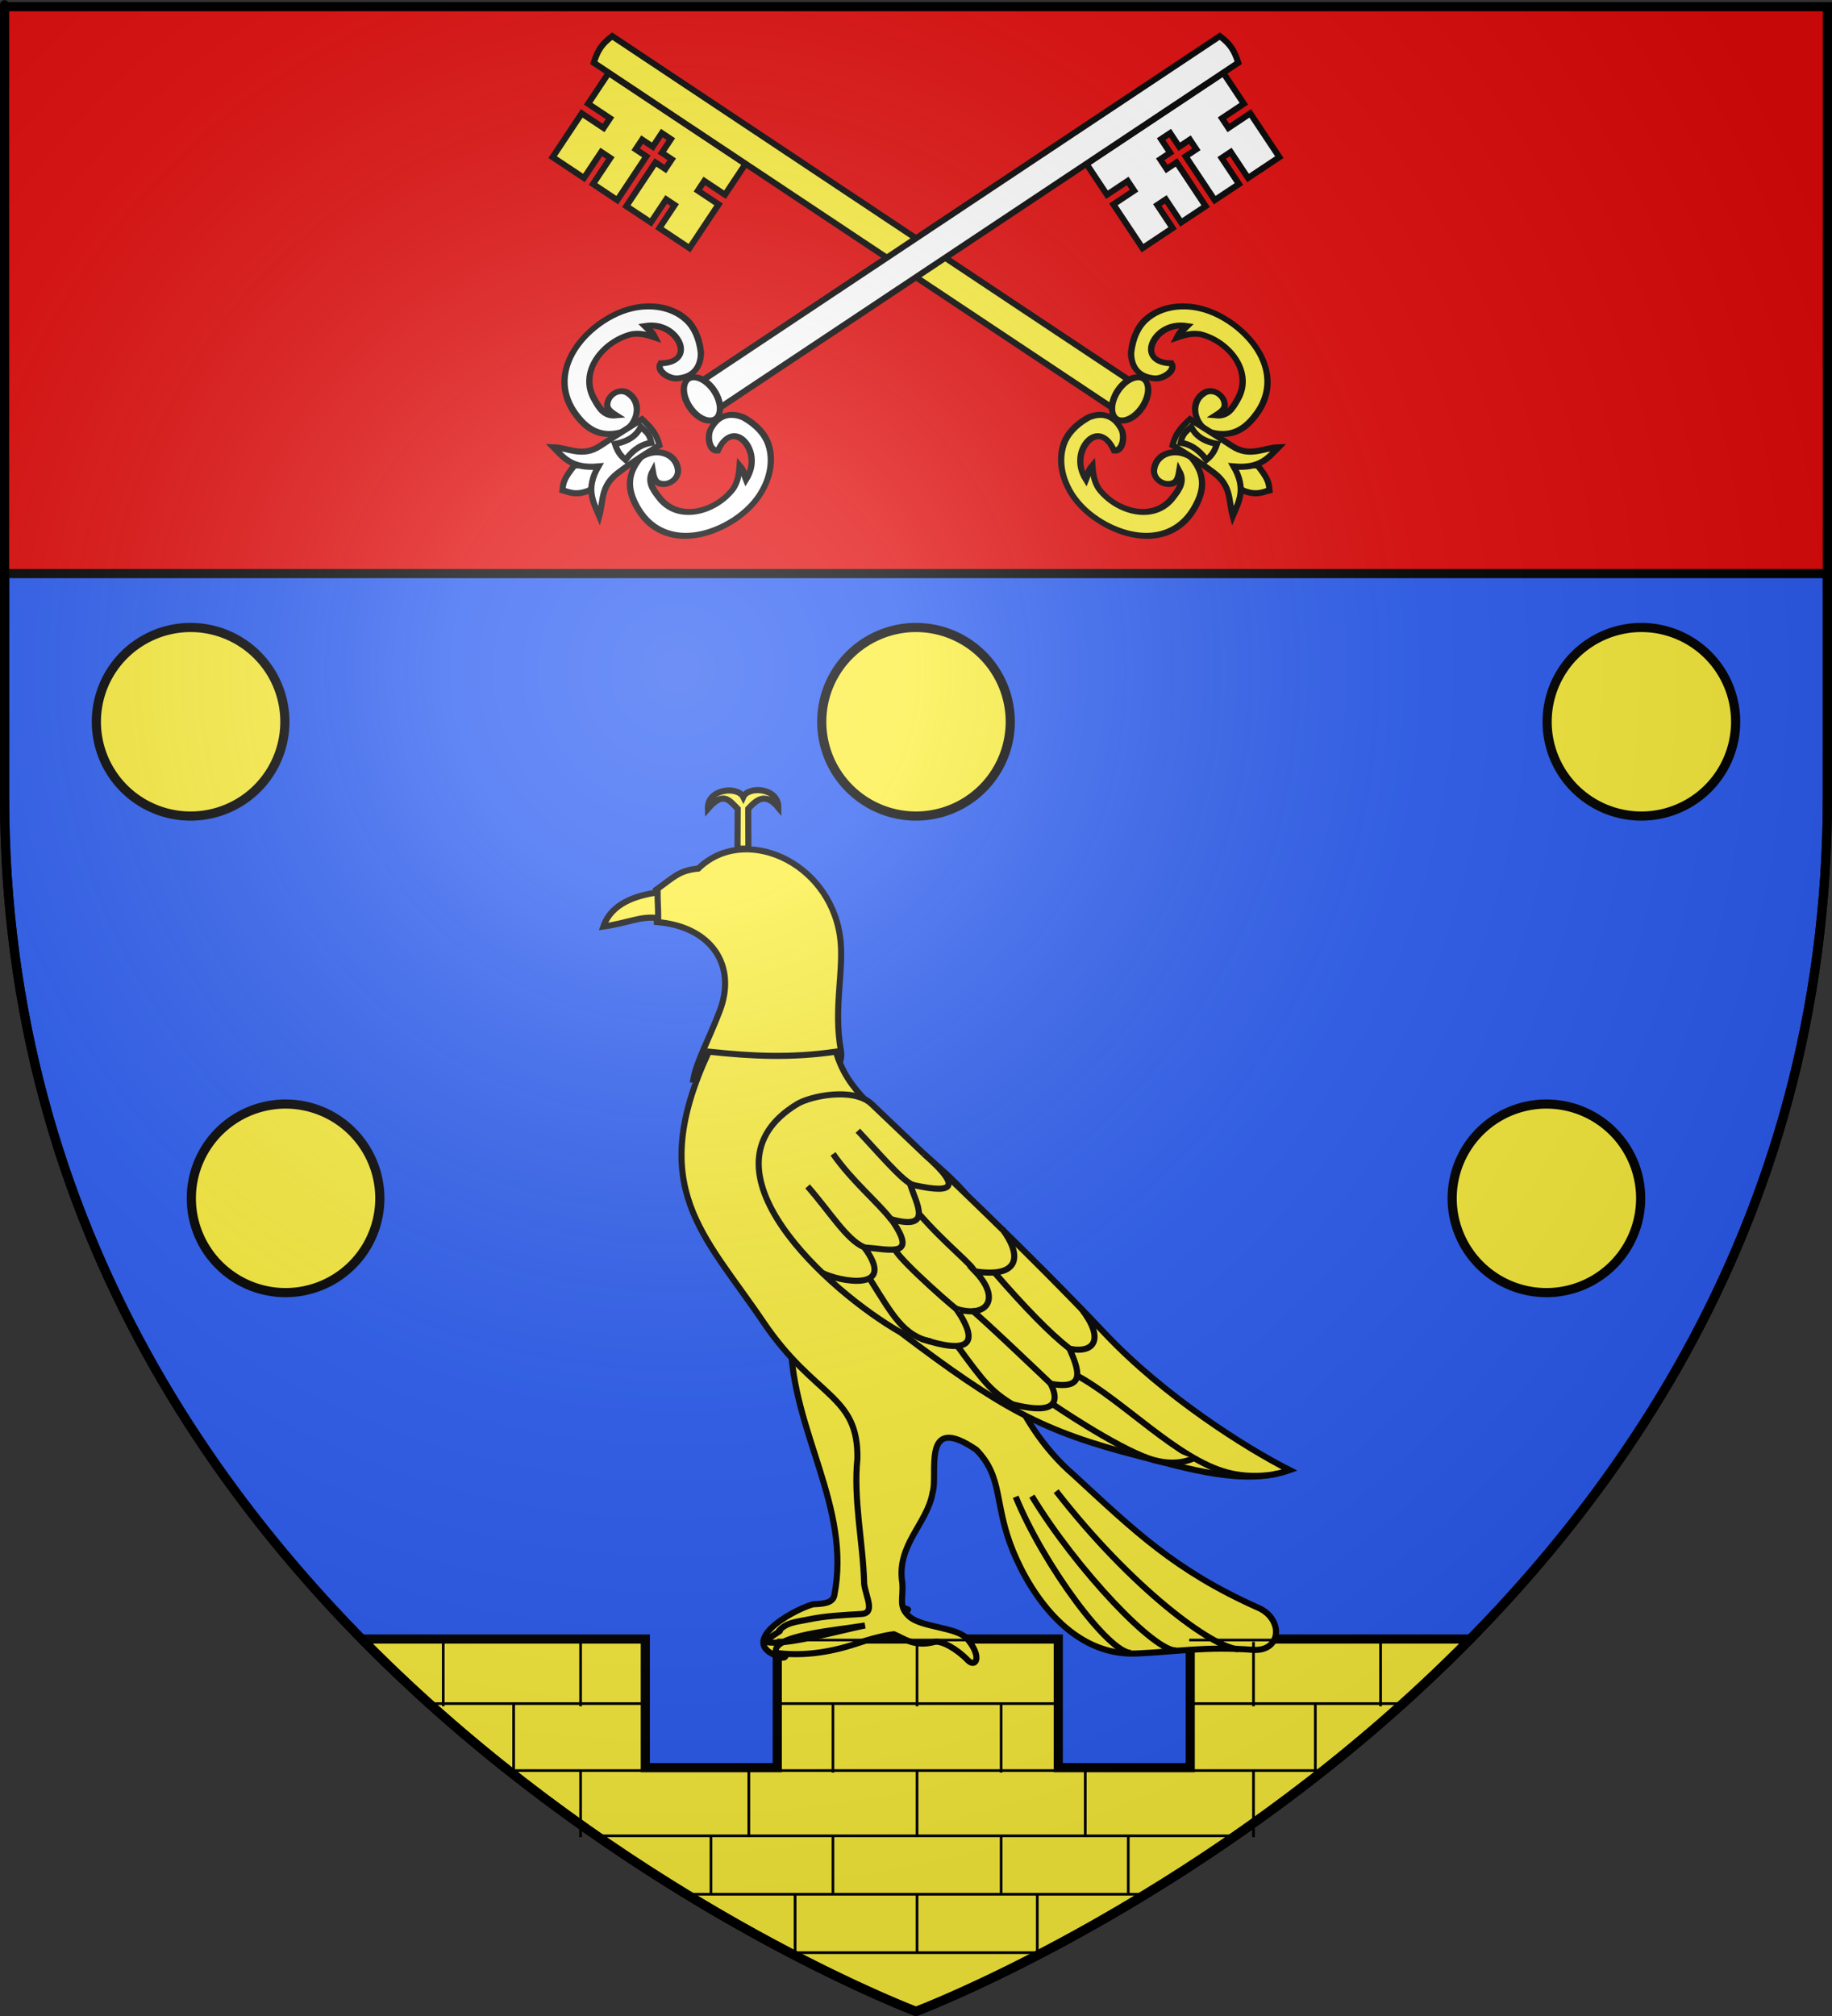 <?xml version="1.0" encoding="UTF-8" standalone="no"?>
<svg
   xmlns:dc="http://purl.org/dc/elements/1.1/"
   xmlns:cc="http://web.resource.org/cc/"
   xmlns:rdf="http://www.w3.org/1999/02/22-rdf-syntax-ns#"
   xmlns:svg="http://www.w3.org/2000/svg"
   xmlns="http://www.w3.org/2000/svg"
   xmlns:xlink="http://www.w3.org/1999/xlink"
   xmlns:sodipodi="http://sodipodi.sourceforge.net/DTD/sodipodi-0.dtd"
   xmlns:inkscape="http://www.inkscape.org/namespaces/inkscape"
   height="660"
   width="600"
   version="1.0"
   id="svg2"
   sodipodi:version="0.32"
   inkscape:version="0.45.1"
   sodipodi:docname="Blason ville fr Faucon (Vaucluse).svg"
   sodipodi:docbase="C:\Users\Jany\Documents\aaaOuiqui\Blasons\Blasons Vaucluse"
   inkscape:export-filename="/Users/olivier/Desktop/Blason Rouge/Blason_Vide_3D.png"
   inkscape:export-xdpi="144"
   inkscape:export-ydpi="144"
   inkscape:output_extension="org.inkscape.output.svg.inkscape">
  <rect width="100%" height="100%" fill="#333333" stroke="none"/>
  <sodipodi:namedview
     inkscape:window-height="814"
     inkscape:window-width="1152"
     inkscape:pageshadow="2"
     inkscape:pageopacity="0.0"
     guidetolerance="10.0"
     gridtolerance="10.0"
     objecttolerance="10.0"
     borderopacity="1.0"
     bordercolor="#666666"
     pagecolor="#ffffff"
     id="base"
     showgrid="false"
     height="660px"
     inkscape:zoom="0.63"
     inkscape:cx="435.60311"
     inkscape:cy="248.74725"
     inkscape:window-x="-8"
     inkscape:window-y="-8"
     inkscape:current-layer="layer3"
     showguides="true"
     inkscape:guide-bbox="true" />
  <desc
     id="desc4">Flag of Canton of Valais (Wallis)</desc>
  <defs
     id="defs6">
    <linearGradient
       id="linearGradient2893">
      <stop
         style="stop-color:white;stop-opacity:0.314;"
         offset="0"
         id="stop2895" />
      <stop
         id="stop2897"
         offset="0.19"
         style="stop-color:white;stop-opacity:0.251;" />
      <stop
         style="stop-color:#6b6b6b;stop-opacity:0.125;"
         offset="0.6"
         id="stop2901" />
      <stop
         style="stop-color:black;stop-opacity:0.125;"
         offset="1"
         id="stop2899" />
    </linearGradient>
    <radialGradient
       inkscape:collect="always"
       xlink:href="#linearGradient2893"
       id="radialGradient3163"
       gradientUnits="userSpaceOnUse"
       gradientTransform="matrix(1.353,0,0,1.349,-77.629,-85.747)"
       cx="221.445"
       cy="226.331"
       fx="221.445"
       fy="226.331"
       r="300" />
    <linearGradient
       id="linearGradient3444">
      <stop
         style="stop-color:white;stop-opacity:0.314;"
         offset="0"
         id="stop3446" />
      <stop
         id="stop3448"
         offset="0.19"
         style="stop-color:white;stop-opacity:0.251;" />
      <stop
         style="stop-color:#6b6b6b;stop-opacity:0.125;"
         offset="0.6"
         id="stop3450" />
      <stop
         style="stop-color:black;stop-opacity:0.125;"
         offset="1"
         id="stop3452" />
    </linearGradient>
    <linearGradient
       id="linearGradient3454">
      <stop
         id="stop3456"
         offset="0"
         style="stop-color:white;stop-opacity:1;" />
      <stop
         style="stop-color:white;stop-opacity:1;"
         offset="0.229"
         id="stop3458" />
      <stop
         id="stop3460"
         offset="1"
         style="stop-color:black;stop-opacity:1;" />
    </linearGradient>
    <linearGradient
       id="linearGradient3462">
      <stop
         id="stop3464"
         offset="0"
         style="stop-color:#fd0000;stop-opacity:1;" />
      <stop
         style="stop-color:#e77275;stop-opacity:0.659;"
         offset="0.5"
         id="stop3466" />
      <stop
         style="stop-color:black;stop-opacity:0.323;"
         offset="1"
         id="stop3468" />
    </linearGradient>
    <radialGradient
       inkscape:collect="always"
       xlink:href="#linearGradient2955"
       id="radialGradient3470"
       cx="225.524"
       cy="218.901"
       fx="225.524"
       fy="218.901"
       r="300"
       gradientTransform="matrix(-4.167939e-4,2.183,-1.884,-3.599562e-4,615.597,-289.121)"
       gradientUnits="userSpaceOnUse" />
    <polygon
       id="polygon3472"
       transform="scale(53,53)"
       points="0,-1 0.588,0.809 -0.951,-0.309 0.951,-0.309 -0.588,0.809 0,-1 " />
    <clipPath
       id="clipPath3474">
      <path
         d="M 0,-200 L 0,600 L 300,600 L 300,-200 L 0,-200 z "
         id="path3476" />
    </clipPath>
    <radialGradient
       inkscape:collect="always"
       xlink:href="#linearGradient2955"
       id="radialGradient3478"
       gradientUnits="userSpaceOnUse"
       gradientTransform="matrix(-4.167939e-4,2.183,-1.884,-3.599562e-4,615.597,-289.121)"
       cx="225.524"
       cy="218.901"
       fx="225.524"
       fy="218.901"
       r="300" />
    <radialGradient
       inkscape:collect="always"
       xlink:href="#linearGradient2955"
       id="radialGradient3480"
       gradientUnits="userSpaceOnUse"
       gradientTransform="matrix(0,1.749,-1.593,-1.049767e-7,551.788,-191.29)"
       cx="225.524"
       cy="218.901"
       fx="225.524"
       fy="218.901"
       r="300" />
    <radialGradient
       inkscape:collect="always"
       xlink:href="#linearGradient2955"
       id="radialGradient3482"
       gradientUnits="userSpaceOnUse"
       gradientTransform="matrix(0,1.386,-1.323,-5.741131e-8,-158.082,-109.541)"
       cx="225.524"
       cy="218.901"
       fx="225.524"
       fy="218.901"
       r="300" />
    <radialGradient
       inkscape:collect="always"
       xlink:href="#linearGradient2893"
       id="radialGradient3484"
       gradientUnits="userSpaceOnUse"
       gradientTransform="matrix(1.353,0,0,1.349,-77.629,-85.747)"
       cx="221.445"
       cy="226.331"
       fx="221.445"
       fy="226.331"
       r="300" />
    <linearGradient
       id="linearGradient3486">
      <stop
         id="stop3488"
         offset="0"
         style="stop-color:white;stop-opacity:0.314" />
      <stop
         id="stop3490"
         offset="0.19"
         style="stop-color:white;stop-opacity:0.251" />
      <stop
         id="stop3492"
         offset="0.6"
         style="stop-color:#6b6b6b;stop-opacity:0.125" />
      <stop
         id="stop3494"
         offset="1"
         style="stop-color:black;stop-opacity:0.125" />
    </linearGradient>
    <linearGradient
       id="linearGradient3496">
      <stop
         id="stop3498"
         offset="0"
         style="stop-color:white;stop-opacity:1" />
      <stop
         id="stop3500"
         offset="0.229"
         style="stop-color:white;stop-opacity:1" />
      <stop
         id="stop3502"
         offset="1"
         style="stop-color:black;stop-opacity:1" />
    </linearGradient>
    <linearGradient
       id="linearGradient3504">
      <stop
         id="stop3506"
         offset="0"
         style="stop-color:#fd0000;stop-opacity:1" />
      <stop
         id="stop3508"
         offset="0.5"
         style="stop-color:#e77275;stop-opacity:0.659" />
      <stop
         id="stop3510"
         offset="1"
         style="stop-color:black;stop-opacity:0.323" />
    </linearGradient>
    <radialGradient
       gradientTransform="matrix(-4.167939e-4,2.183,-1.884,-3.599562e-4,615.597,-289.121)"
       gradientUnits="userSpaceOnUse"
       xlink:href="#linearGradient2955"
       id="radialGradient3512"
       fy="218.901"
       fx="225.524"
       r="300"
       cy="218.901"
       cx="225.524" />
    <polygon
       id="polygon3514"
       transform="scale(53,53)"
       points="0,-1 0.588,0.809 -0.951,-0.309 0.951,-0.309 -0.588,0.809 0,-1 " />
    <clipPath
       id="clipPath3516">
      <path
         id="path3518"
         d="M 0,-200 L 0,600 L 300,600 L 300,-200 L 0,-200 z " />
    </clipPath>
    <radialGradient
       gradientTransform="matrix(-4.167939e-4,2.183,-1.884,-3.599562e-4,615.597,-289.121)"
       gradientUnits="userSpaceOnUse"
       xlink:href="#linearGradient2955"
       id="radialGradient3520"
       fy="218.901"
       fx="225.524"
       r="300"
       cy="218.901"
       cx="225.524" />
    <radialGradient
       gradientTransform="matrix(0,1.749,-1.593,-1.049767e-7,551.788,-191.29)"
       gradientUnits="userSpaceOnUse"
       xlink:href="#linearGradient2955"
       id="radialGradient3522"
       fy="218.901"
       fx="225.524"
       r="300"
       cy="218.901"
       cx="225.524" />
    <radialGradient
       gradientTransform="matrix(0,1.386,-1.323,-5.741131e-8,-158.082,-109.541)"
       gradientUnits="userSpaceOnUse"
       xlink:href="#linearGradient2955"
       id="radialGradient3524"
       fy="218.901"
       fx="225.524"
       r="300"
       cy="218.901"
       cx="225.524" />
    <radialGradient
       gradientTransform="matrix(1.353,0,0,1.349,-77.629,-85.747)"
       gradientUnits="userSpaceOnUse"
       xlink:href="#linearGradient2893"
       id="radialGradient3526"
       fy="226.331"
       fx="221.445"
       r="300"
       cy="226.331"
       cx="221.445" />
    <radialGradient
       cx="221.445"
       cy="226.331"
       r="300"
       fx="221.445"
       fy="226.331"
       id="radialGradient8782"
       xlink:href="#linearGradient2893"
       gradientUnits="userSpaceOnUse"
       gradientTransform="matrix(1.353,0,0,1.349,-77.629,-85.747)" />
    <radialGradient
       cx="225.524"
       cy="218.901"
       r="300"
       fx="225.524"
       fy="218.901"
       id="radialGradient8784"
       xlink:href="#linearGradient2955"
       gradientUnits="userSpaceOnUse"
       gradientTransform="matrix(0,1.386,-1.323,-5.741131e-8,-158.082,-109.541)" />
    <radialGradient
       cx="225.524"
       cy="218.901"
       r="300"
       fx="225.524"
       fy="218.901"
       id="radialGradient8786"
       xlink:href="#linearGradient2955"
       gradientUnits="userSpaceOnUse"
       gradientTransform="matrix(0,1.749,-1.593,-1.049767e-7,551.788,-191.29)" />
    <radialGradient
       cx="225.524"
       cy="218.901"
       r="300"
       fx="225.524"
       fy="218.901"
       id="radialGradient8788"
       xlink:href="#linearGradient2955"
       gradientUnits="userSpaceOnUse"
       gradientTransform="matrix(-4.167939e-4,2.183,-1.884,-3.599562e-4,615.597,-289.121)" />
    <clipPath
       id="clipPath8790">
      <path
         d="M 0,-200 L 0,600 L 300,600 L 300,-200 L 0,-200 z "
         id="path8792" />
    </clipPath>
    <polygon
       points="0,-1 0.588,0.809 -0.951,-0.309 0.951,-0.309 -0.588,0.809 0,-1 "
       transform="scale(53,53)"
       id="polygon8794" />
    <radialGradient
       cx="225.524"
       cy="218.901"
       r="300"
       fx="225.524"
       fy="218.901"
       id="radialGradient8796"
       xlink:href="#linearGradient2955"
       gradientUnits="userSpaceOnUse"
       gradientTransform="matrix(-4.167939e-4,2.183,-1.884,-3.599562e-4,615.597,-289.121)" />
    <linearGradient
       id="linearGradient8798">
      <stop
         style="stop-color:#fd0000;stop-opacity:1"
         offset="0"
         id="stop8800" />
      <stop
         style="stop-color:#e77275;stop-opacity:0.659"
         offset="0.5"
         id="stop8802" />
      <stop
         style="stop-color:black;stop-opacity:0.323"
         offset="1"
         id="stop8804" />
    </linearGradient>
    <linearGradient
       id="linearGradient8806">
      <stop
         style="stop-color:white;stop-opacity:1"
         offset="0"
         id="stop8808" />
      <stop
         style="stop-color:white;stop-opacity:1"
         offset="0.229"
         id="stop8810" />
      <stop
         style="stop-color:black;stop-opacity:1"
         offset="1"
         id="stop8812" />
    </linearGradient>
    <linearGradient
       id="linearGradient8814">
      <stop
         style="stop-color:white;stop-opacity:0.314"
         offset="0"
         id="stop8816" />
      <stop
         style="stop-color:white;stop-opacity:0.251"
         offset="0.19"
         id="stop8818" />
      <stop
         style="stop-color:#6b6b6b;stop-opacity:0.125"
         offset="0.6"
         id="stop8820" />
      <stop
         style="stop-color:black;stop-opacity:0.125"
         offset="1"
         id="stop8822" />
    </linearGradient>
    <radialGradient
       r="300"
       fy="226.331"
       fx="221.445"
       cy="226.331"
       cx="221.445"
       gradientTransform="matrix(1.353,0,0,1.349,-77.629,-85.747)"
       gradientUnits="userSpaceOnUse"
       id="radialGradient59430"
       xlink:href="#linearGradient2893"
       inkscape:collect="always" />
    <radialGradient
       r="300"
       fy="218.901"
       fx="225.524"
       cy="218.901"
       cx="225.524"
       gradientTransform="matrix(0,1.386,-1.323,-5.741131e-8,-158.082,-109.541)"
       gradientUnits="userSpaceOnUse"
       id="radialGradient2871"
       xlink:href="#linearGradient2955"
       inkscape:collect="always" />
    <radialGradient
       r="300"
       fy="218.901"
       fx="225.524"
       cy="218.901"
       cx="225.524"
       gradientTransform="matrix(0,1.749,-1.593,-1.049767e-7,551.788,-191.29)"
       gradientUnits="userSpaceOnUse"
       id="radialGradient2865"
       xlink:href="#linearGradient2955"
       inkscape:collect="always" />
    <radialGradient
       r="300"
       fy="218.901"
       fx="225.524"
       cy="218.901"
       cx="225.524"
       gradientTransform="matrix(-4.167939e-4,2.183,-1.884,-3.599562e-4,615.597,-289.121)"
       gradientUnits="userSpaceOnUse"
       id="radialGradient1911"
       xlink:href="#linearGradient2955"
       inkscape:collect="always" />
    <clipPath
       id="clip">
      <path
         id="path10"
         d="M 0,-200 L 0,600 L 300,600 L 300,-200 L 0,-200 z " />
    </clipPath>
    <polygon
       points="0,-1 0.588,0.809 -0.951,-0.309 0.951,-0.309 -0.588,0.809 0,-1 "
       transform="scale(53,53)"
       id="star" />
    <radialGradient
       gradientUnits="userSpaceOnUse"
       gradientTransform="matrix(-4.167939e-4,2.183,-1.884,-3.599562e-4,615.597,-289.121)"
       r="300"
       fy="218.901"
       fx="225.524"
       cy="218.901"
       cx="225.524"
       id="radialGradient2961"
       xlink:href="#linearGradient2955"
       inkscape:collect="always" />
    <linearGradient
       id="linearGradient2955">
      <stop
         style="stop-color:#fd0000;stop-opacity:1;"
         offset="0"
         id="stop2867" />
      <stop
         id="stop2873"
         offset="0.5"
         style="stop-color:#e77275;stop-opacity:0.659;" />
      <stop
         id="stop2959"
         offset="1"
         style="stop-color:black;stop-opacity:0.323;" />
    </linearGradient>
    <linearGradient
       id="linearGradient2885">
      <stop
         style="stop-color:white;stop-opacity:1;"
         offset="0"
         id="stop2887" />
      <stop
         id="stop2891"
         offset="0.229"
         style="stop-color:white;stop-opacity:1;" />
      <stop
         style="stop-color:black;stop-opacity:1;"
         offset="1"
         id="stop2889" />
    </linearGradient>
    <linearGradient
       id="linearGradient59405">
      <stop
         id="stop59407"
         offset="0"
         style="stop-color:white;stop-opacity:0.314;" />
      <stop
         style="stop-color:white;stop-opacity:0.251;"
         offset="0.19"
         id="stop59409" />
      <stop
         id="stop59411"
         offset="0.6"
         style="stop-color:#6b6b6b;stop-opacity:0.125;" />
      <stop
         id="stop59413"
         offset="1"
         style="stop-color:black;stop-opacity:0.125;" />
    </linearGradient>
  </defs>
  <g
     inkscape:groupmode="layer"
     id="layer3"
     inkscape:label="Fond écu"
     style="display:inline">
    <path
       id="path2855"
       style="fill:#e20909;fill-opacity:1;fill-rule:evenodd;stroke:none;stroke-width:1px;stroke-linecap:butt;stroke-linejoin:miter;stroke-opacity:1"
       d="M 300,658.5 C 300,658.5 598.5,546.18 598.5,260.728 C 598.5,-24.723 598.5,2.176 598.5,2.176 L 1.5,2.176 L 1.5,260.728 C 1.5,546.18 300,658.5 300,658.5 z "
       sodipodi:nodetypes="cccccc" />
    <path
       style="fill:#2b5df2;fill-opacity:1;fill-rule:evenodd;stroke:#000000;stroke-width:3;stroke-linecap:butt;stroke-linejoin:miter;stroke-opacity:1;display:inline;stroke-miterlimit:4;stroke-dasharray:none"
       d="M 1.5 187.781 L 1.5 260.719 C 1.5 546.17 300 658.5 300 658.5 C 300 658.5 598.5 546.17 598.5 260.719 C 598.5 242.716 598.5 193.289 598.5 187.781 L 1.5 187.781 z "
       id="path3291" />
    <path
       id="path5514"
       d="M 1341.396,136.009 C 1341.396,138.837 1344.224,145.908 1344.224,145.908 L 1352.71,145.201 L 1354.831,139.544 L 1349.174,135.302 L 1341.396,136.009 z "
       style="fill:none;fill-opacity:0.75;fill-rule:evenodd;stroke:#000000;stroke-width:1px;stroke-linecap:butt;stroke-linejoin:miter;stroke-opacity:1" />
    <g
       id="g60805"
       transform="translate(5.423,0)"
       style="stroke:#000000;stroke-opacity:1;stroke-width:3;stroke-miterlimit:4;stroke-dasharray:none">
      <path
         transform="translate(692.414,106.627)"
         d="M -160.502 285.682 A 30.866 30.866 0 1 1  -222.234,285.682 A 30.866 30.866 0 1 1  -160.502 285.682 z"
         sodipodi:ry="30.865772"
         sodipodi:rx="30.865772"
         sodipodi:cy="285.68237"
         sodipodi:cx="-191.36778"
         id="path60801"
         style="opacity:1;fill:#fcef3c;fill-opacity:1;stroke:#000000;stroke-width:3;stroke-miterlimit:4;stroke-dasharray:none;stroke-opacity:1"
         sodipodi:type="arc" />
      <path
         transform="translate(279.476,106.627)"
         d="M -160.502 285.682 A 30.866 30.866 0 1 1  -222.234,285.682 A 30.866 30.866 0 1 1  -160.502 285.682 z"
         sodipodi:ry="30.865772"
         sodipodi:rx="30.865772"
         sodipodi:cy="285.68237"
         sodipodi:cx="-191.36778"
         id="path60803"
         style="opacity:1;fill:#fcef3c;fill-opacity:1;stroke:#000000;stroke-width:3;stroke-miterlimit:4;stroke-dasharray:none;stroke-opacity:1"
         sodipodi:type="arc" />
    </g>
    <g
       id="g60809"
       transform="translate(-0.311,0)"
       style="stroke:#000000;stroke-opacity:1;stroke-width:3;stroke-miterlimit:4;stroke-dasharray:none">
      <path
         transform="translate(254.108,-49.385)"
         d="M -160.502 285.682 A 30.866 30.866 0 1 1  -222.234,285.682 A 30.866 30.866 0 1 1  -160.502 285.682 z"
         sodipodi:ry="30.865772"
         sodipodi:rx="30.865772"
         sodipodi:cy="285.68237"
         sodipodi:cx="-191.36778"
         id="path60795"
         style="opacity:1;fill:#fcef3c;fill-opacity:1;stroke:#000000;stroke-width:3;stroke-miterlimit:4;stroke-dasharray:none;stroke-opacity:1"
         sodipodi:type="arc" />
      <path
         transform="translate(729.25,-49.385)"
         d="M -160.502 285.682 A 30.866 30.866 0 1 1  -222.234,285.682 A 30.866 30.866 0 1 1  -160.502 285.682 z"
         sodipodi:ry="30.865772"
         sodipodi:rx="30.865772"
         sodipodi:cy="285.68237"
         sodipodi:cx="-191.36778"
         id="path60799"
         style="opacity:1;fill:#fcef3c;fill-opacity:1;stroke:#000000;stroke-width:3;stroke-miterlimit:4;stroke-dasharray:none;stroke-opacity:1"
         sodipodi:type="arc" />
      <path
         sodipodi:type="arc"
         style="opacity:1;fill:#fcef3c;fill-opacity:1;stroke:#000000;stroke-width:3;stroke-miterlimit:4;stroke-dasharray:none;stroke-opacity:1"
         id="path60797"
         sodipodi:cx="-191.36778"
         sodipodi:cy="285.68237"
         sodipodi:rx="30.865772"
         sodipodi:ry="30.865772"
         d="M -160.502 285.682 A 30.866 30.866 0 1 1  -222.234,285.682 A 30.866 30.866 0 1 1  -160.502 285.682 z"
         transform="translate(491.679,-49.385)" />
    </g>
    <path
       style="fill:#fcef3c;fill-opacity:1;fill-rule:evenodd;stroke:#000000;stroke-width:3;stroke-linecap:butt;stroke-linejoin:miter;stroke-opacity:1;display:inline;stroke-miterlimit:4;stroke-dasharray:none"
       d="M 119.312 536.594 L 119.312 537.406 C 202.788 621.884 300 658.5 300 658.5 C 300 658.5 397.845 621.654 481.5 536.594 L 389.812 536.594 L 389.812 578.688 L 346.594 578.688 L 346.594 536.594 L 254.562 536.594 L 254.562 578.688 L 211.344 578.688 L 211.344 536.594 L 119.312 536.594 z "
       id="path62791" />
    <g
       id="g63762"
       transform="translate(10,0)">
      <path
         style="fill:#fcef3c;fill-opacity:1;fill-rule:evenodd;stroke:#000000;stroke-width:2;stroke-linecap:butt;stroke-linejoin:miter;stroke-miterlimit:4;stroke-dasharray:none;stroke-opacity:1"
         d="M 248.957,438.752 C 249.333,468.782 268.971,493.208 263.226,522.402 C 262.598,524.913 259.52,525.066 256.246,525.21 C 248.693,527.434 230.501,538.236 246.177,542.694 C 249.169,542.807 245.177,538.09 248.922,534.618 C 255.648,528.383 258.917,530.331 264.763,530.32 C 274.756,530.3 282.308,527.049 286.507,527.049 C 291.608,527.049 273.674,525.145 274.591,518.425 C 274.995,515.46 274.055,510.993 274.003,507.428 C 273.881,499.159 273.696,487.762 273.696,479.63 C 273.696,470.91 278.776,463.007 278.776,454.286 C 278.776,446.474 254.687,442.993 248.957,438.752 z "
         id="path17225"
         sodipodi:nodetypes="ccccsssssssc" />
      <path
         style="fill:#fcef3c;fill-opacity:1;fill-rule:evenodd;stroke:#000000;stroke-width:2;stroke-linecap:butt;stroke-linejoin:miter;stroke-miterlimit:4;stroke-dasharray:none;stroke-opacity:1"
         d="M 217.08,353.38 C 229.924,353.34 246.738,351.724 259.58,351.586 C 263.951,351.681 266.054,347.485 265.409,343.951 C 262.804,329.684 266.684,317.014 265.083,306.355 C 261.385,281.734 233.559,269.841 218.691,284.347 C 212.297,284.983 210.664,287.21 204.824,291.341 L 205.118,301.85 C 222.904,303.333 231.441,315.958 225.716,330.966 C 222.145,340.33 218.012,347.757 217.08,353.38 z "
         id="path17222"
         sodipodi:nodetypes="ccsscccsc" />
      <path
         style="fill:#fcef3c;fill-opacity:1;fill-rule:evenodd;stroke:#000000;stroke-width:2;stroke-linecap:butt;stroke-linejoin:miter;stroke-miterlimit:4;stroke-dasharray:none;stroke-opacity:1"
         d="M 222.142,344.299 C 201.416,388.732 220.661,404.207 240.007,432.826 C 256.891,457.803 271.135,456.45 270.806,477.476 C 269.439,491.142 272.68,504.887 273.028,518.59 C 273.65,523.053 276.887,528.326 271.808,528.403 C 265.723,528.804 260.51,528.966 254.342,530.263 C 250.788,531.011 247.356,531.112 244.899,534.161 C 247.431,532.956 239.876,537.212 240.844,537.489 C 246.389,539.08 265.85,533.603 273.316,532.143 C 264.187,533.725 242.156,535.332 244.194,541.142 C 251.811,542.112 260.642,541.421 270.718,538.017 C 278.507,535.385 282.763,535.014 282.763,535.014 C 285.95,536.312 289.401,539.295 296.019,537.544 C 298.28,536.946 303.405,539.827 306.901,543.471 C 309.608,546.292 311.892,542.378 306.591,536.308 C 302.913,532.644 291.737,532.776 287.798,529.216 C 284.132,525.903 285.902,523.533 285.523,518.247 C 283.497,505.817 293.718,498.821 295.423,488.694 C 297.391,482.756 291.459,462.168 309.74,474.616 C 318.694,483.772 315.438,492.37 321.76,507.766 C 327.954,522.851 341.489,542.273 362.297,541.321 C 374.928,540.793 384.66,538.95 400.279,540.118 C 409.983,540.844 410.439,529.577 401.598,526.139 C 374.769,514.051 361.82,501.443 341.798,482.991 C 331.551,474.198 324.547,462.903 319.657,450.892 C 309.619,399.621 322.349,402.256 289.495,375.347 C 277.291,363.261 267.576,357.474 263.789,344.299 C 249.143,346.416 236.621,345.843 222.142,344.299 z "
         id="path16331"
         sodipodi:nodetypes="cscccscsccscsscscccscscccccc" />
      <path
         style="fill:#fcef3c;fill-opacity:1;fill-rule:evenodd;stroke:#000000;stroke-width:2;stroke-linecap:butt;stroke-linejoin:miter;stroke-miterlimit:4;stroke-dasharray:none;stroke-opacity:1"
         d="M 251.084,361.456 C 216.508,382.432 261.515,422.807 284.934,436.198 C 317.814,461.034 331.313,468.608 363.248,476.753 C 378.532,480.651 397.521,486.607 412.38,481.286 C 398.056,474.035 371.424,457.22 351.951,436.632 C 327.298,410.564 301.352,386.096 275.388,361.356 C 269.493,355.923 255.503,358.775 251.084,361.456 z "
         id="path17219"
         sodipodi:nodetypes="ccscscs" />
      <path
         style="fill:#fcef3c;fill-opacity:1;fill-rule:evenodd;stroke:#000000;stroke-width:2;stroke-linecap:butt;stroke-linejoin:miter;stroke-miterlimit:4;stroke-dasharray:none;stroke-opacity:1"
         d="M 335.902,488.179 C 360.659,520.052 387.298,539.6 395.539,539.89"
         id="path17227"
         sodipodi:nodetypes="cc" />
      <path
         style="fill:#fcef3c;fill-opacity:1;fill-rule:evenodd;stroke:#000000;stroke-width:2;stroke-linecap:butt;stroke-linejoin:miter;stroke-miterlimit:4;stroke-dasharray:none;stroke-opacity:1"
         d="M 327.95,489.814 C 342.54,513.828 368.59,541.354 375.439,540.299"
         id="path17229"
         sodipodi:nodetypes="cc" />
      <path
         style="fill:#fcef3c;fill-opacity:1;fill-rule:evenodd;stroke:#000000;stroke-width:2;stroke-linecap:butt;stroke-linejoin:miter;stroke-miterlimit:4;stroke-dasharray:none;stroke-opacity:1"
         d="M 322.649,490.019 C 331.842,512.52 353.261,541.314 360.419,541.116"
         id="path17231"
         sodipodi:nodetypes="cc" />
      <path
         style="fill:#fcef3c;fill-opacity:1;fill-rule:evenodd;stroke:#000000;stroke-width:2;stroke-linecap:butt;stroke-linejoin:miter;stroke-miterlimit:4;stroke-dasharray:none;stroke-opacity:1"
         d="M 291.726,438.307 C 306.908,443.292 311.349,440.467 303.212,428.497 C 313.3,431.597 317.957,425.236 309.396,416.233 C 324.487,418.517 324.505,410.605 318.231,402.334 L 318.231,402.334"
         id="path20773"
         sodipodi:nodetypes="ccccc" />
      <path
         style="fill:#fcef3c;fill-opacity:1;fill-rule:evenodd;stroke:#000000;stroke-width:2;stroke-linecap:butt;stroke-linejoin:miter;stroke-miterlimit:4;stroke-dasharray:none;stroke-opacity:1"
         d="M 259.367,416.744 C 264.592,419.448 284.17,423.404 273.061,408.364 C 281.921,409.076 290.832,411.921 281.9,399.163 C 295.687,402.943 290.151,394.207 288.085,387.717 C 300.125,390.506 306.99,390.3 292.609,377.807"
         id="path20775"
         sodipodi:nodetypes="ccccc" />
      <path
         style="fill:#fcef3c;fill-opacity:1;fill-rule:evenodd;stroke:#000000;stroke-width:2;stroke-linecap:butt;stroke-linejoin:miter;stroke-miterlimit:4;stroke-dasharray:none;stroke-opacity:1"
         d="M 320.882,459.564 C 334.008,463.025 337.661,460.349 334.135,453.024 C 345.86,455.17 343.261,448.48 340.319,441.578 C 348.745,443.179 351.633,438.101 344.185,428.497"
         id="path20777"
         sodipodi:nodetypes="cccc" />
      <path
         style="fill:#fcef3c;fill-opacity:1;fill-rule:evenodd;stroke:#000000;stroke-width:2;stroke-linecap:butt;stroke-linejoin:miter;stroke-miterlimit:4;stroke-dasharray:none;stroke-opacity:1"
         d="M 270.95,370.173 C 277.521,377.132 285.552,386.689 289.067,387.992"
         id="path20779"
         sodipodi:nodetypes="cc" />
      <path
         style="fill:#fcef3c;fill-opacity:1;fill-rule:evenodd;stroke:#000000;stroke-width:2;stroke-linecap:butt;stroke-linejoin:miter;stroke-miterlimit:4;stroke-dasharray:none;stroke-opacity:1"
         d="M 262.828,377.759 C 269.186,386.866 277.306,393.35 281.974,399.385"
         id="path20781"
         sodipodi:nodetypes="cc" />
      <path
         style="fill:#fcef3c;fill-opacity:1;fill-rule:evenodd;stroke:#000000;stroke-width:2;stroke-linecap:butt;stroke-linejoin:miter;stroke-miterlimit:4;stroke-dasharray:none;stroke-opacity:1"
         d="M 254.486,388.401 C 261.775,396.689 267.301,405.914 273.004,408.328"
         id="path20783"
         sodipodi:nodetypes="cc" />
      <path
         style="fill:#fcef3c;fill-opacity:1;fill-rule:evenodd;stroke:#000000;stroke-width:2;stroke-linecap:butt;stroke-linejoin:miter;stroke-miterlimit:4;stroke-dasharray:none;stroke-opacity:1"
         d="M 290.721,397.073 C 299.806,407.594 309.406,414.774 309.021,416.252"
         id="path20785"
         sodipodi:nodetypes="cc" />
      <path
         style="fill:#fcef3c;fill-opacity:1;fill-rule:evenodd;stroke:#000000;stroke-width:2;stroke-linecap:butt;stroke-linejoin:miter;stroke-miterlimit:4;stroke-dasharray:none;stroke-opacity:1"
         d="M 283.224,409.213 C 285.098,413.071 304.465,429.995 304.465,429.447"
         id="path20787"
         sodipodi:nodetypes="cc" />
      <path
         style="fill:#fcef3c;fill-opacity:1;fill-rule:evenodd;stroke:#000000;stroke-width:2;stroke-linecap:butt;stroke-linejoin:miter;stroke-miterlimit:4;stroke-dasharray:none;stroke-opacity:1"
         d="M 275.102,419.041 C 282.34,430.563 285.964,437.4 294.945,439.207"
         id="path20789"
         sodipodi:nodetypes="cc" />
      <path
         style="fill:#fcef3c;fill-opacity:1;fill-rule:evenodd;stroke:#000000;stroke-width:2;stroke-linecap:butt;stroke-linejoin:miter;stroke-miterlimit:4;stroke-dasharray:none;stroke-opacity:1"
         d="M 315.966,416.898 C 325.619,428.018 333.825,436.461 340.148,441.418"
         id="path20791"
         sodipodi:nodetypes="cc" />
      <path
         style="fill:#fcef3c;fill-opacity:1;fill-rule:evenodd;stroke:#000000;stroke-width:2;stroke-linecap:butt;stroke-linejoin:miter;stroke-miterlimit:4;stroke-dasharray:none;stroke-opacity:1"
         d="M 308.289,428.974 C 310.788,430.708 334.011,452.878 334.011,452.878"
         id="path20793"
         sodipodi:nodetypes="cc" />
      <path
         style="fill:#fcef3c;fill-opacity:1;fill-rule:evenodd;stroke:#000000;stroke-width:2;stroke-linecap:butt;stroke-linejoin:miter;stroke-miterlimit:4;stroke-dasharray:none;stroke-opacity:1"
         d="M 303.84,441.009 C 312.273,452.519 314.569,455.404 321.406,459.646"
         id="path20795"
         sodipodi:nodetypes="cc" />
      <path
         style="fill:#fcef3c;fill-opacity:1;fill-rule:evenodd;stroke:#000000;stroke-width:2;stroke-linecap:butt;stroke-linejoin:miter;stroke-miterlimit:4;stroke-dasharray:none;stroke-opacity:1"
         d="M 342.574,450.259 C 357.726,458.357 375.543,477.706 391.929,482.054 C 400.416,484.306 408.172,482.495 408.172,482.495"
         id="path20797"
         sodipodi:nodetypes="csc" />
      <path
         style="fill:#fcef3c;fill-opacity:1;fill-rule:evenodd;stroke:#000000;stroke-width:2;stroke-linecap:butt;stroke-linejoin:miter;stroke-miterlimit:4;stroke-dasharray:none;stroke-opacity:1"
         d="M 334.453,459.508 C 334.453,459.508 354.963,473.558 366.314,477.497 C 375.061,480.532 380.721,477.497 380.721,477.497"
         id="path20799"
         sodipodi:nodetypes="csc" />
      <path
         style="fill:#fcef3c;fill-opacity:1;fill-rule:evenodd;stroke:#000000;stroke-width:2;stroke-linecap:butt;stroke-linejoin:miter;stroke-miterlimit:4;stroke-dasharray:none;stroke-opacity:1"
         d="M 231.536,277.827 L 231.601,264.783 C 228.773,261.945 226.911,258.942 221.837,264.783 C 221.607,258.16 231.592,257.27 233.427,260.912 C 235.025,257.271 244.949,257.802 244.913,264.374 C 240.544,259.101 237.577,262.068 235.055,264.783 L 235.107,277.827 L 231.536,277.827 z "
         id="path24378"
         sodipodi:nodetypes="cccccccc" />
      <path
         style="fill:#fcef3c;fill-opacity:1;fill-rule:evenodd;stroke:#000000;stroke-width:2;stroke-linecap:butt;stroke-linejoin:miter;stroke-miterlimit:4;stroke-dasharray:none;stroke-opacity:1"
         d="M 205.358,292.16 C 205.358,295.439 205.567,297.289 205.567,300.569 C 199.728,299.826 195.998,302.129 187.62,303.323 C 190.153,295.855 198.065,293.189 205.358,292.16 z "
         id="path20482"
         sodipodi:nodetypes="cccc" />
    </g>
    <path
       id="path63822"
       style="fill:none;fill-rule:evenodd;stroke:#000000;stroke-width:0.879px;stroke-linecap:butt;stroke-linejoin:miter;stroke-opacity:1"
       d="M 389.47,536.924 L 479.822,536.924 M 390.312,557.728 L 458.497,557.728 M 254.502,536.924 L 346.819,536.924 M 255.064,557.728 L 346.538,557.728 M 327.89,620.385 L 327.89,600.983 M 272.796,620.385 L 272.796,600.983 M 369.515,620.385 L 369.515,600.983 M 232.855,620.385 L 232.855,600.983 M 140.018,557.728 L 211.571,557.728 M 166.395,579.655 L 345.977,579.655 L 390.031,579.655 L 432.963,579.655 M 195.857,601.02 L 404.342,601.02 M 224.478,620.141 L 375.159,620.141 M 257.308,639.261 L 341.207,639.261 M 120.933,536.924 L 211.29,536.924 M 300.343,601.473 L 300.343,579.826 M 245.249,601.473 L 245.249,579.826 M 355.437,601.473 L 355.437,579.826 M 410.531,601.473 L 410.531,579.826 M 190.155,601.473 L 190.155,596.865 L 190.155,579.826 M 327.89,580.317 L 327.89,558.109 M 272.796,580.317 L 272.796,558.109 M 430.782,580.317 L 430.782,558.109 M 168.22,580.317 L 168.22,558.109 M 300.343,639.296 L 300.343,619.894 M 260.401,639.296 L 260.401,619.894 M 339.723,639.296 L 339.723,619.894 M 300.343,558.599 L 300.343,537.514 M 410.531,558.599 L 410.531,537.514 M 190.155,558.599 L 190.155,537.514 M 145.163,558.599 L 145.163,537.514 M 452.156,558.599 L 452.156,537.514"
       sodipodi:nodetypes="ccccccccccccccccccccccccccccccccccccccccccccccccccccccccccccccccc" />
  </g>
  <g
     inkscape:groupmode="layer"
     id="layer4"
     inkscape:label="Meubles">
    <g
       id="g13946"
       transform="translate(25.241,0)">
      <g
         transform="matrix(-0.379,-0.25,-0.25,0.379,674.435,120.919)"
         id="g5618"
         style="fill:#fcef3c;fill-opacity:1;stroke:#000000;stroke-width:4.406;stroke-miterlimit:4;stroke-dasharray:none;stroke-opacity:1">
        <path
           style="fill:#fcef3c;fill-opacity:1;fill-rule:evenodd;stroke:#000000;stroke-width:4.406;stroke-linecap:butt;stroke-linejoin:miter;stroke-miterlimit:4;stroke-dasharray:none;stroke-opacity:1"
           d="M 1037.589,428.432 L 1037.693,455.047 L 1018.756,455.121 L 1018.782,463.499 L 1037.719,463.424 L 1037.868,501.299 L 1010.742,501.405 L 1010.654,478.885 L 1002.788,478.91 L 1002.876,501.43 L 981.892,501.512 L 981.743,463.637 L 990.982,463.611 L 990.956,455.234 L 981.717,455.26 L 981.681,443.462 L 973.815,443.486 L 973.851,455.284 L 965.285,455.304 L 965.311,463.682 L 973.877,463.662 L 974.026,501.536 L 952.8,501.593 L 952.721,481.632 L 945.367,481.654 L 945.446,501.615 L 919.343,501.717 L 919.194,463.843 L 937.108,463.772 L 937.082,455.395 L 919.168,455.465 L 919.064,428.851 L 1037.589,428.432 z "
           id="path5620"
           sodipodi:nodetypes="ccccccccccccccccccccccccccccccccc" />
        <path
           style="fill:#fcef3c;fill-opacity:1;fill-rule:evenodd;stroke:#000000;stroke-width:4.406;stroke-linecap:butt;stroke-linejoin:miter;stroke-miterlimit:4;stroke-dasharray:none;stroke-opacity:1"
           d="M 1050.066,404.814 C 1053.297,413.913 1053.098,419.027 1050.617,428.149 L 590.555,429.941 L 590.448,406.604 L 1050.066,404.814 z "
           id="path5622"
           sodipodi:nodetypes="ccccc" />
        <path
           sodipodi:type="arc"
           style="fill:#fcef3c;fill-opacity:1;fill-rule:evenodd;stroke:#000000;stroke-width:4.469;stroke-linecap:round;stroke-linejoin:round;stroke-miterlimit:4;stroke-dasharray:none;stroke-dashoffset:0;stroke-opacity:1"
           id="path5624"
           sodipodi:cx="1694.9349"
           sodipodi:cy="14.411526"
           sodipodi:rx="19.091883"
           sodipodi:ry="9.8994951"
           d="M 1689.039,23.827 A 19.092,9.899 0 1 1 1689.07,23.832"
           sodipodi:start="1.884771"
           sodipodi:end="8.1662395"
           sodipodi:open="true"
           transform="matrix(3.18867e-3,0.908,-1.071,4.707868e-3,604.176,-1121.417)" />
        <g
           id="g5626"
           transform="matrix(1.203,0,0,1.054,-118.758,-27.407)"
           style="fill:#fcef3c;fill-opacity:1;stroke:#000000;stroke-width:3.913;stroke-miterlimit:4;stroke-dasharray:none;stroke-opacity:1">
          <path
             sodipodi:nodetypes="cccsssscsccccccsc"
             id="path5628"
             d="M 583.574,386.135 C 578.753,388.966 582.922,399.302 587.898,401.586 C 596.618,406.573 603.48,402.351 607.493,395.109 C 611.459,386.126 612.571,377.851 610.876,370.604 C 608.105,358.75 599.322,349.164 587.966,344.222 C 580.092,340.795 570.746,339.852 562.276,340.893 C 539.621,343.677 523.646,358.781 524.372,382.255 C 524.763,394.927 528.162,406.671 543.026,411.29 C 554.66,410.999 561.619,399.939 557.328,390.358 C 555.231,385.676 549.568,384.632 545.584,387.354 C 541.37,390.605 542.035,393.627 544.207,399.148 C 538.142,395.464 538.201,388.913 538.659,382.191 C 539.489,360.178 562.062,351.773 578.794,358.641 C 582.828,360.689 586.079,364.28 589.4,369.208 C 589.933,364.222 588.918,363.436 588.138,358.955 C 596.384,363.291 599.866,371.257 600.038,378.214 C 600.26,387.187 594.678,394.161 583.574,386.135 z "
             style="fill:#fcef3c;fill-opacity:1;fill-rule:evenodd;stroke:#000000;stroke-width:3.913;stroke-linecap:butt;stroke-linejoin:miter;stroke-miterlimit:4;stroke-dasharray:none;stroke-opacity:1" />
          <path
             style="fill:#fcef3c;fill-opacity:1;fill-rule:evenodd;stroke:#000000;stroke-width:3.913;stroke-linecap:butt;stroke-linejoin:miter;stroke-miterlimit:4;stroke-dasharray:none;stroke-opacity:1"
             d="M 583.574,457.647 C 578.753,454.816 582.922,444.48 587.898,442.196 C 596.618,437.209 603.48,441.431 607.493,448.673 C 611.459,457.656 612.571,465.931 610.876,473.178 C 608.105,485.032 599.322,494.617 587.966,499.56 C 580.092,502.987 570.746,503.93 562.276,502.889 C 539.621,500.105 523.646,485.001 524.372,461.526 C 524.763,448.855 528.162,437.111 543.026,432.492 C 554.66,432.783 561.619,443.843 557.328,453.424 C 555.231,458.106 549.568,459.149 545.584,456.428 C 541.37,453.177 542.035,450.155 544.207,444.634 C 538.142,448.318 538.201,454.869 538.659,461.591 C 539.489,483.603 562.062,492.009 578.794,485.141 C 582.828,483.093 586.079,479.502 589.4,474.574 C 589.933,479.56 588.918,480.346 588.138,484.827 C 596.384,480.491 599.866,472.525 600.038,465.568 C 600.26,456.595 594.678,449.621 583.574,457.647 z "
             id="path5630"
             sodipodi:nodetypes="cccsssscsccccccsc" />
        </g>
        <g
           id="g5632"
           transform="matrix(0.718,0.696,-0.696,0.718,725.314,37.455)"
           style="fill:#fcef3c;fill-opacity:1;stroke:#000000;stroke-width:4.406;stroke-miterlimit:4;stroke-dasharray:none;stroke-opacity:1">
          <path
             sodipodi:nodetypes="ccccc"
             id="path5634"
             d="M 83.751,447.567 C 88.49,447.831 93.871,450.042 103.293,443.689 L 109.175,423.692 L 88.862,428.407 C 83.188,438.993 83.184,442.163 83.751,447.567 z "
             style="fill:#fcef3c;fill-opacity:1;fill-rule:evenodd;stroke:#000000;stroke-width:4.406;stroke-linecap:butt;stroke-linejoin:miter;stroke-miterlimit:4;stroke-dasharray:none;stroke-opacity:1" />
          <path
             sodipodi:nodetypes="ccscccsc"
             id="path5636"
             d="M 130.64,386.559 C 139.744,392.202 143.063,395.687 146.435,402.694 C 146.435,402.694 131.846,415.449 120.686,427.864 C 109.998,439.753 114.272,449.238 113.282,460.957 C 106.973,451.466 99.804,443.477 105.993,425.859 C 87.814,431.047 80.637,424.649 71.555,418.293 C 82.317,416.588 93.357,421.822 104.361,411.187 C 116.188,399.757 130.64,386.559 130.64,386.559 z "
             style="fill:#fcef3c;fill-opacity:1;fill-rule:evenodd;stroke:#000000;stroke-width:4.406;stroke-linecap:butt;stroke-linejoin:miter;stroke-miterlimit:4;stroke-dasharray:none;stroke-opacity:1" />
          <path
             sodipodi:nodetypes="ccccc"
             id="path5638"
             d="M 130.812,392.147 C 136.294,395.47 137.851,396.13 140.422,401.976 C 134.68,403.919 128.984,408.104 124.369,417.545 C 119.306,414.779 117.115,411.862 114.76,407.715 C 124.831,403.626 128.861,398.578 130.812,392.147 z "
             style="fill:#fcef3c;fill-opacity:1;fill-rule:evenodd;stroke:#000000;stroke-width:4.406;stroke-linecap:butt;stroke-linejoin:miter;stroke-miterlimit:4;stroke-dasharray:none;stroke-opacity:1" />
        </g>
      </g>
      <g
         style="fill:#ffffff;fill-opacity:1;stroke:#000000;stroke-width:4.406;stroke-miterlimit:4;stroke-dasharray:none;stroke-opacity:1"
         id="g11964"
         transform="matrix(0.379,-0.25,0.25,0.379,-124.917,120.919)">
        <path
           sodipodi:nodetypes="ccccccccccccccccccccccccccccccccc"
           id="path11966"
           d="M 1037.589,428.432 L 1037.693,455.047 L 1018.756,455.121 L 1018.782,463.499 L 1037.719,463.424 L 1037.868,501.299 L 1010.742,501.405 L 1010.654,478.885 L 1002.788,478.91 L 1002.876,501.43 L 981.892,501.512 L 981.743,463.637 L 990.982,463.611 L 990.956,455.234 L 981.717,455.26 L 981.681,443.462 L 973.815,443.486 L 973.851,455.284 L 965.285,455.304 L 965.311,463.682 L 973.877,463.662 L 974.026,501.536 L 952.8,501.593 L 952.721,481.632 L 945.367,481.654 L 945.446,501.615 L 919.343,501.717 L 919.194,463.843 L 937.108,463.772 L 937.082,455.395 L 919.168,455.465 L 919.064,428.851 L 1037.589,428.432 z "
           style="fill:#ffffff;fill-opacity:1;fill-rule:evenodd;stroke:#000000;stroke-width:4.406;stroke-linecap:butt;stroke-linejoin:miter;stroke-miterlimit:4;stroke-dasharray:none;stroke-opacity:1" />
        <path
           sodipodi:nodetypes="ccccc"
           id="path11968"
           d="M 1050.066,404.814 C 1053.297,413.913 1053.098,419.027 1050.617,428.149 L 590.555,429.941 L 590.448,406.604 L 1050.066,404.814 z "
           style="fill:#ffffff;fill-opacity:1;fill-rule:evenodd;stroke:#000000;stroke-width:4.406;stroke-linecap:butt;stroke-linejoin:miter;stroke-miterlimit:4;stroke-dasharray:none;stroke-opacity:1" />
        <path
           transform="matrix(3.18867e-3,0.908,-1.071,4.707868e-3,604.176,-1121.417)"
           sodipodi:open="true"
           sodipodi:end="8.1662395"
           sodipodi:start="1.884771"
           d="M 1689.039,23.827 A 19.092,9.899 0 1 1 1689.07,23.832"
           sodipodi:ry="9.8994951"
           sodipodi:rx="19.091883"
           sodipodi:cy="14.411526"
           sodipodi:cx="1694.9349"
           id="path11970"
           style="fill:#ffffff;fill-opacity:1;fill-rule:evenodd;stroke:#000000;stroke-width:4.469;stroke-linecap:round;stroke-linejoin:round;stroke-miterlimit:4;stroke-dasharray:none;stroke-dashoffset:0;stroke-opacity:1"
           sodipodi:type="arc" />
        <g
           style="fill:#ffffff;fill-opacity:1;stroke:#000000;stroke-width:3.913;stroke-miterlimit:4;stroke-dasharray:none;stroke-opacity:1"
           transform="matrix(1.203,0,0,1.054,-118.758,-27.407)"
           id="g11972">
          <path
             style="fill:#ffffff;fill-opacity:1;fill-rule:evenodd;stroke:#000000;stroke-width:3.913;stroke-linecap:butt;stroke-linejoin:miter;stroke-miterlimit:4;stroke-dasharray:none;stroke-opacity:1"
             d="M 583.574,386.135 C 578.753,388.966 582.922,399.302 587.898,401.586 C 596.618,406.573 603.48,402.351 607.493,395.109 C 611.459,386.126 612.571,377.851 610.876,370.604 C 608.105,358.75 599.322,349.164 587.966,344.222 C 580.092,340.795 570.746,339.852 562.276,340.893 C 539.621,343.677 523.646,358.781 524.372,382.255 C 524.763,394.927 528.162,406.671 543.026,411.29 C 554.66,410.999 561.619,399.939 557.328,390.358 C 555.231,385.676 549.568,384.632 545.584,387.354 C 541.37,390.605 542.035,393.627 544.207,399.148 C 538.142,395.464 538.201,388.913 538.659,382.191 C 539.489,360.178 562.062,351.773 578.794,358.641 C 582.828,360.689 586.079,364.28 589.4,369.208 C 589.933,364.222 588.918,363.436 588.138,358.955 C 596.384,363.291 599.866,371.257 600.038,378.214 C 600.26,387.187 594.678,394.161 583.574,386.135 z "
             id="path11974"
             sodipodi:nodetypes="cccsssscsccccccsc" />
          <path
             sodipodi:nodetypes="cccsssscsccccccsc"
             id="path11976"
             d="M 583.574,457.647 C 578.753,454.816 582.922,444.48 587.898,442.196 C 596.618,437.209 603.48,441.431 607.493,448.673 C 611.459,457.656 612.571,465.931 610.876,473.178 C 608.105,485.032 599.322,494.617 587.966,499.56 C 580.092,502.987 570.746,503.93 562.276,502.889 C 539.621,500.105 523.646,485.001 524.372,461.526 C 524.763,448.855 528.162,437.111 543.026,432.492 C 554.66,432.783 561.619,443.843 557.328,453.424 C 555.231,458.106 549.568,459.149 545.584,456.428 C 541.37,453.177 542.035,450.155 544.207,444.634 C 538.142,448.318 538.201,454.869 538.659,461.591 C 539.489,483.603 562.062,492.009 578.794,485.141 C 582.828,483.093 586.079,479.502 589.4,474.574 C 589.933,479.56 588.918,480.346 588.138,484.827 C 596.384,480.491 599.866,472.525 600.038,465.568 C 600.26,456.595 594.678,449.621 583.574,457.647 z "
             style="fill:#ffffff;fill-opacity:1;fill-rule:evenodd;stroke:#000000;stroke-width:3.913;stroke-linecap:butt;stroke-linejoin:miter;stroke-miterlimit:4;stroke-dasharray:none;stroke-opacity:1" />
        </g>
        <g
           style="fill:#ffffff;fill-opacity:1;stroke:#000000;stroke-width:4.406;stroke-miterlimit:4;stroke-dasharray:none;stroke-opacity:1"
           transform="matrix(0.718,0.696,-0.696,0.718,725.314,37.455)"
           id="g11978">
          <path
             style="fill:#ffffff;fill-opacity:1;fill-rule:evenodd;stroke:#000000;stroke-width:4.406;stroke-linecap:butt;stroke-linejoin:miter;stroke-miterlimit:4;stroke-dasharray:none;stroke-opacity:1"
             d="M 83.751,447.567 C 88.49,447.831 93.871,450.042 103.293,443.689 L 109.175,423.692 L 88.862,428.407 C 83.188,438.993 83.184,442.163 83.751,447.567 z "
             id="path11980"
             sodipodi:nodetypes="ccccc" />
          <path
             style="fill:#ffffff;fill-opacity:1;fill-rule:evenodd;stroke:#000000;stroke-width:4.406;stroke-linecap:butt;stroke-linejoin:miter;stroke-miterlimit:4;stroke-dasharray:none;stroke-opacity:1"
             d="M 130.64,386.559 C 139.744,392.202 143.063,395.687 146.435,402.694 C 146.435,402.694 131.846,415.449 120.686,427.864 C 109.998,439.753 114.272,449.238 113.282,460.957 C 106.973,451.466 99.804,443.477 105.993,425.859 C 87.814,431.047 80.637,424.649 71.555,418.293 C 82.317,416.588 93.357,421.822 104.361,411.187 C 116.188,399.757 130.64,386.559 130.64,386.559 z "
             id="path11982"
             sodipodi:nodetypes="ccscccsc" />
          <path
             style="fill:#ffffff;fill-opacity:1;fill-rule:evenodd;stroke:#000000;stroke-width:4.406;stroke-linecap:butt;stroke-linejoin:miter;stroke-miterlimit:4;stroke-dasharray:none;stroke-opacity:1"
             d="M 130.812,392.147 C 136.294,395.47 137.851,396.13 140.422,401.976 C 134.68,403.919 128.984,408.104 124.369,417.545 C 119.306,414.779 117.115,411.862 114.76,407.715 C 124.831,403.626 128.861,398.578 130.812,392.147 z "
             id="path11984"
             sodipodi:nodetypes="ccccc" />
        </g>
      </g>
    </g>
  </g>
  <g
     inkscape:groupmode="layer"
     id="layer2"
     inkscape:label="Reflet final"
     sodipodi:insensitive="true">
    <path
       sodipodi:nodetypes="cccccc"
       d="M 300,658.5 C 300,658.5 598.5,546.18 598.5,260.728 C 598.5,-24.723 598.5,2.176 598.5,2.176 L 1.5,2.176 L 1.5,260.728 C 1.5,546.18 300,658.5 300,658.5 z "
       style="opacity:1;fill:url(#radialGradient3163);fill-opacity:1;fill-rule:evenodd;stroke:none;stroke-width:1px;stroke-linecap:butt;stroke-linejoin:miter;stroke-opacity:1"
       id="path2875"
       inkscape:export-xdpi="144"
       inkscape:export-ydpi="144" />
  </g>
  <g
     inkscape:groupmode="layer"
     id="layer1"
     inkscape:label="Contour final"
     sodipodi:insensitive="true">
    <path
       sodipodi:nodetypes="cccccc"
       d="M 300,658.5 C 300,658.5 1.5,546.18 1.5,260.728 C 1.5,-24.723 1.5,2.176 1.5,2.176 L 598.5,2.176 L 598.5,260.728 C 598.5,546.18 300,658.5 300,658.5 z "
       style="opacity:1;fill:none;fill-opacity:1;fill-rule:evenodd;stroke:#000000;stroke-width:3;stroke-linecap:butt;stroke-linejoin:miter;stroke-miterlimit:4;stroke-dasharray:none;stroke-opacity:1"
       id="path1411"
       inkscape:export-xdpi="144"
       inkscape:export-ydpi="144" />
  </g>
</svg>
